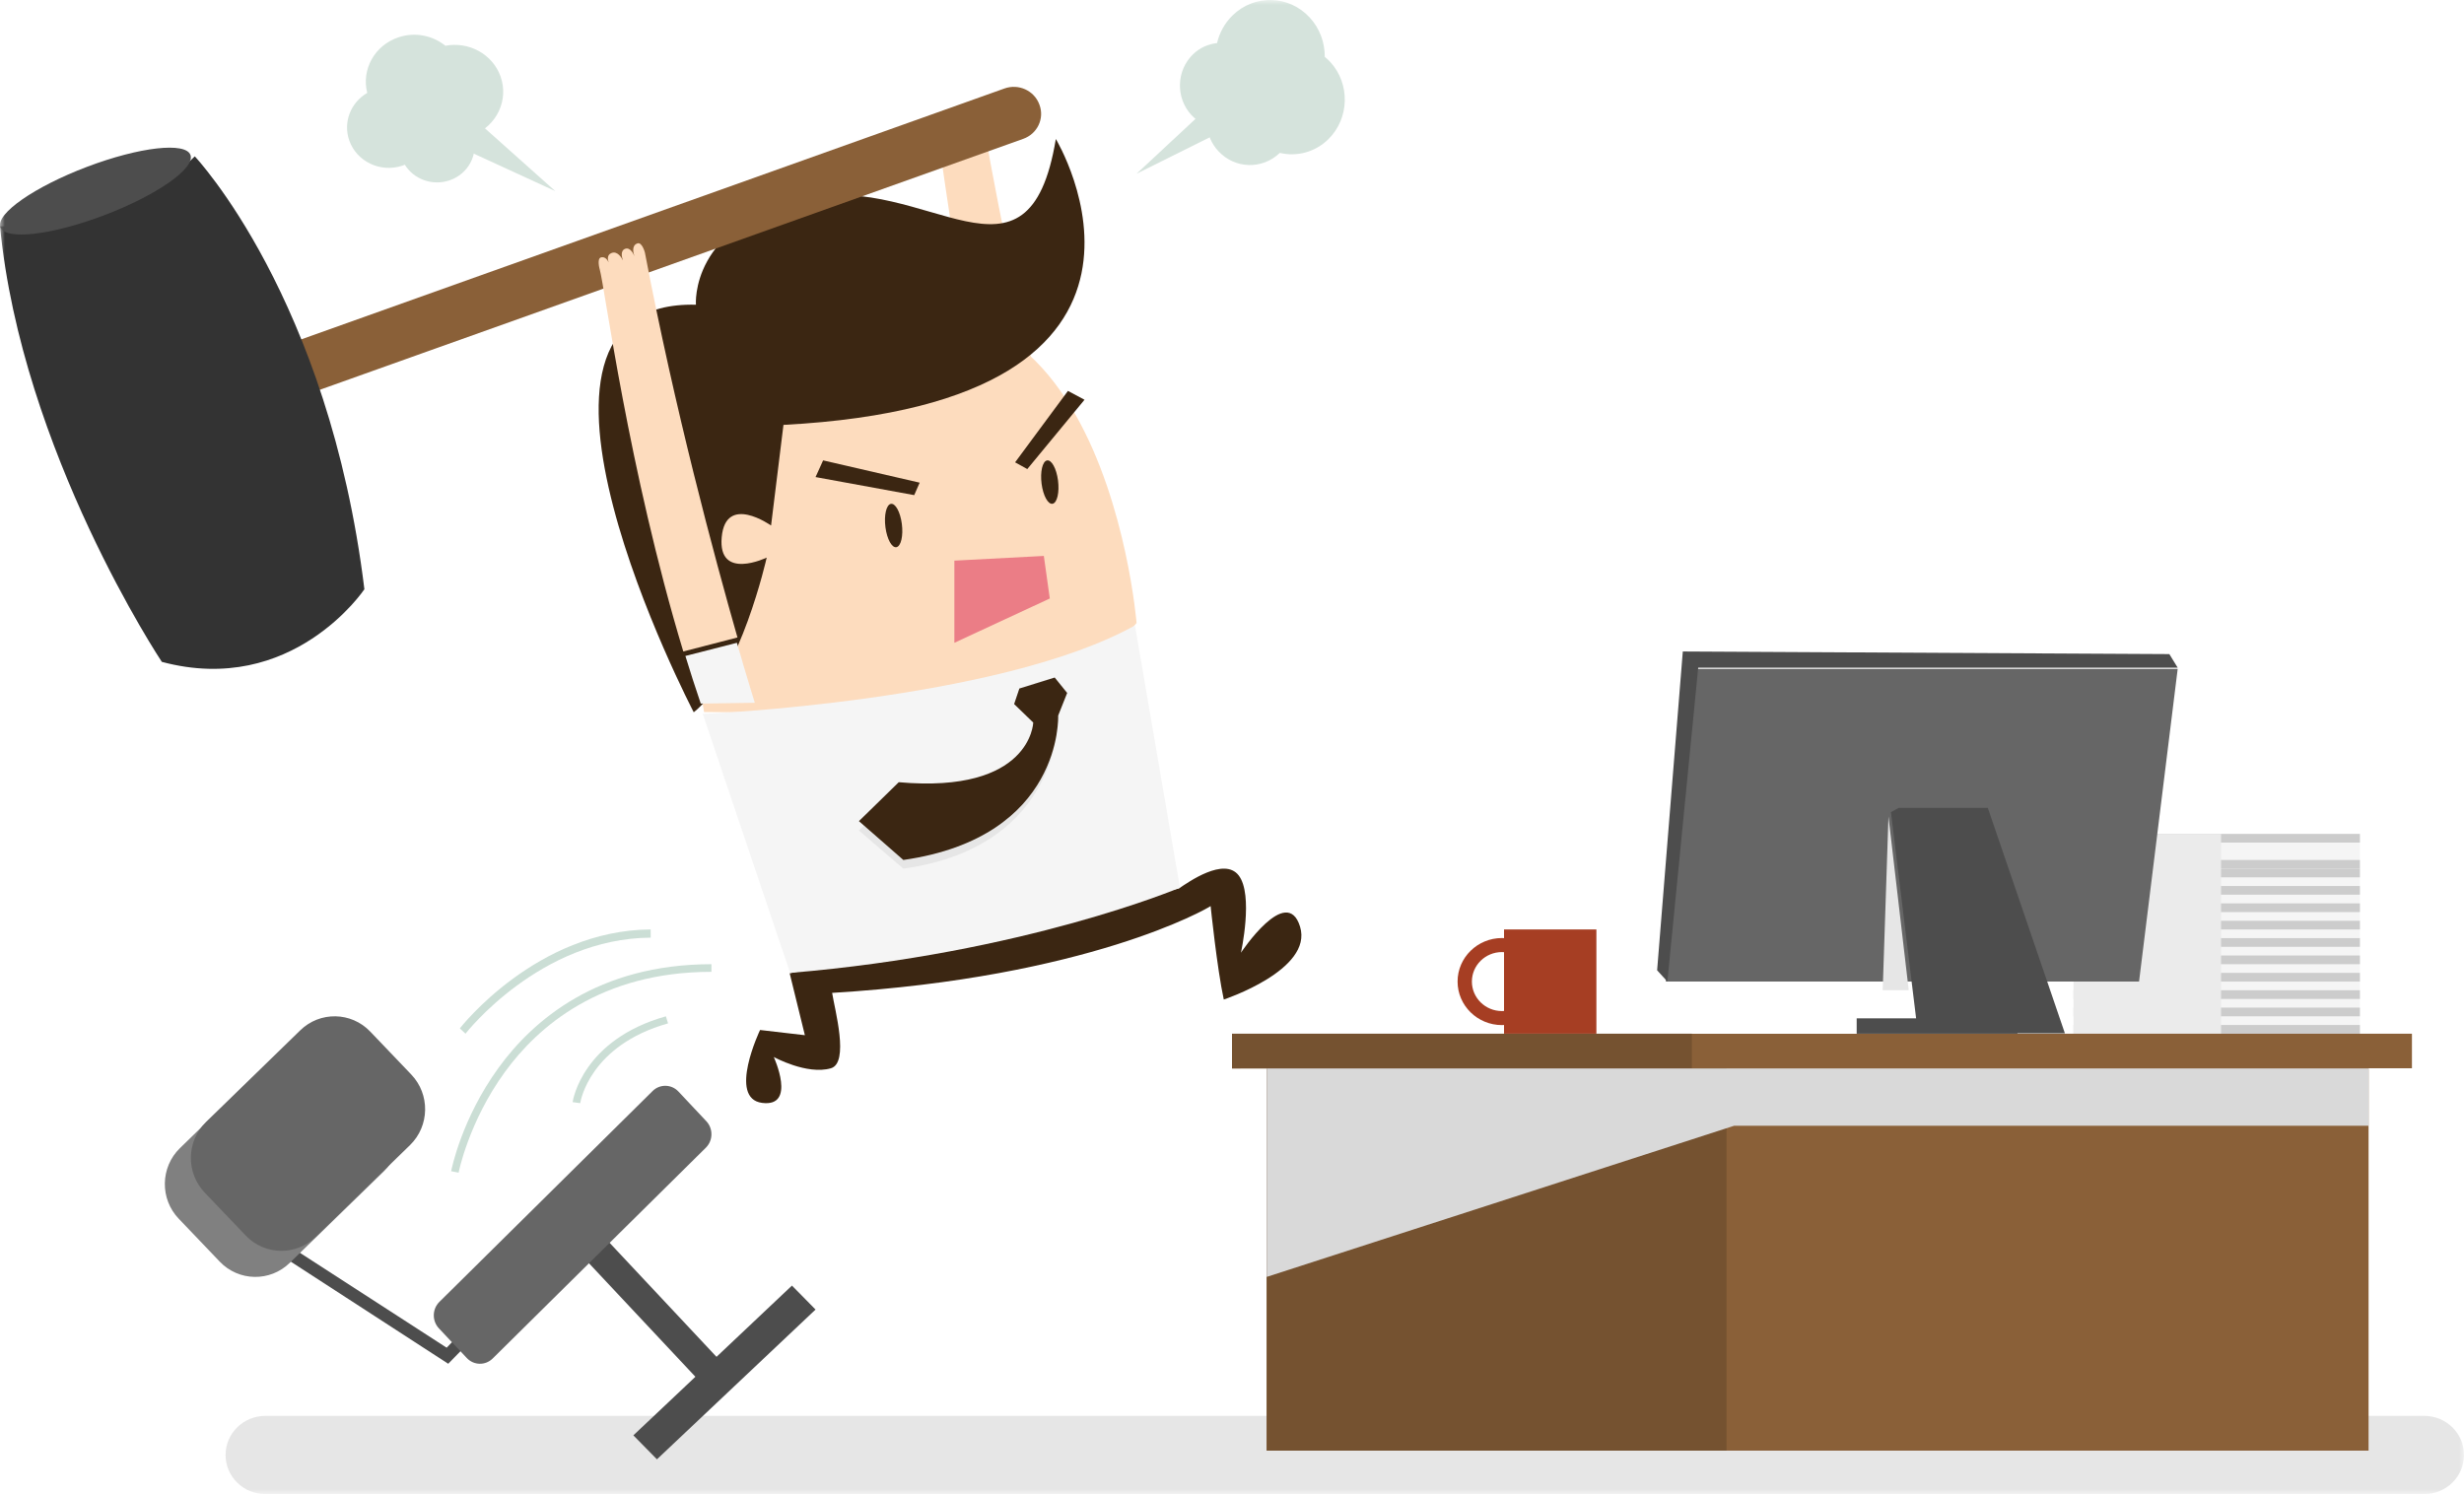 <?xml version="1.0" encoding="UTF-8"?>
<svg width="249px" height="151px" viewBox="0 0 249 151" version="1.1" xmlns="http://www.w3.org/2000/svg" xmlns:xlink="http://www.w3.org/1999/xlink">
    <!-- Generator: Sketch 48.2 (47327) - http://www.bohemiancoding.com/sketch -->
    <title>Group</title>
    <desc>Created with Sketch.</desc>
    <defs>
        <polygon id="path-1" points="0 151 249 151 249 0 0 0"></polygon>
    </defs>
    <g id="Desktop" stroke="none" stroke-width="1" fill="none" fill-rule="evenodd" transform="translate(-174, -603)">
        <g id="Group" transform="translate(174, 603)">
            <g id="Page-1">
                <path d="M148.742,99.204 C148.742,97.56 150.104,96.223 151.779,96.223 C151.85,96.223 151.92,96.228 151.99,96.233 L151.99,102.174 C151.92,102.179 151.85,102.184 151.779,102.184 C150.104,102.184 148.742,100.847 148.742,99.204 M147.296,99.204 C147.296,101.629 149.307,103.603 151.779,103.603 C151.85,103.603 151.92,103.596 151.99,103.592 L151.99,104.471 L161.324,104.471 L161.324,93.936 L151.99,93.936 L151.99,94.815 C151.92,94.811 151.85,94.804 151.779,94.804 C149.307,94.804 147.296,96.778 147.296,99.204" id="Fill-1" fill="#A63E23"></path>
                <mask id="mask-2" fill="white">
                    <use xlink:href="#path-1"></use>
                </mask>
                <g id="Clip-4"></g>
                <polygon id="Fill-3" fill="#F5F5F5" mask="url(#mask-2)" points="209.546 105.349 238.479 105.349 238.479 84.279 209.546 84.279"></polygon>
                <polygon id="Fill-5" fill="#CCCCCC" mask="url(#mask-2)" points="209.546 104.471 238.479 104.471 238.479 103.593 209.546 103.593"></polygon>
                <polygon id="Fill-6" fill="#CCCCCC" mask="url(#mask-2)" points="209.546 102.715 238.479 102.715 238.479 101.837 209.546 101.837"></polygon>
                <polygon id="Fill-7" fill="#CCCCCC" mask="url(#mask-2)" points="209.546 100.959 238.479 100.959 238.479 100.081 209.546 100.081"></polygon>
                <polygon id="Fill-8" fill="#CCCCCC" mask="url(#mask-2)" points="209.546 99.203 238.479 99.203 238.479 98.326 209.546 98.326"></polygon>
                <polygon id="Fill-9" fill="#CCCCCC" mask="url(#mask-2)" points="209.546 97.448 238.479 97.448 238.479 96.57 209.546 96.57"></polygon>
                <polygon id="Fill-10" fill="#CCCCCC" mask="url(#mask-2)" points="209.546 93.936 238.479 93.936 238.479 93.058 209.546 93.058"></polygon>
                <polygon id="Fill-11" fill="#CCCCCC" mask="url(#mask-2)" points="209.546 95.692 238.479 95.692 238.479 94.814 209.546 94.814"></polygon>
                <polygon id="Fill-12" fill="#CCCCCC" mask="url(#mask-2)" points="209.546 92.18 238.479 92.18 238.479 91.302 209.546 91.302"></polygon>
                <polygon id="Fill-13" fill="#CCCCCC" mask="url(#mask-2)" points="209.546 90.424 238.479 90.424 238.479 89.547 209.546 89.547"></polygon>
                <polygon id="Fill-14" fill="#CCCCCC" mask="url(#mask-2)" points="209.546 88.669 238.479 88.669 238.479 87.791 209.546 87.791"></polygon>
                <polygon id="Fill-15" fill="#CCCCCC" mask="url(#mask-2)" points="209.546 87.791 238.479 87.791 238.479 86.913 209.546 86.913"></polygon>
                <polygon id="Fill-16" fill="#CCCCCC" mask="url(#mask-2)" points="209.546 85.157 238.479 85.157 238.479 84.279 209.546 84.279"></polygon>
                <polygon id="Fill-17" fill="#EBEBEB" mask="url(#mask-2)" points="209.546 105.349 224.451 105.349 224.451 84.279 209.546 84.279"></polygon>
                <polygon id="Fill-18" fill="#666666" mask="url(#mask-2)" points="168.338 99.203 216.163 99.203 220.067 67.599 171.461 67.599"></polygon>
                <polygon id="Fill-19" fill="#4D4D4D" mask="url(#mask-2)" points="200.878 81.645 191.888 81.645 191.089 82.075 193.633 102.923 187.627 102.923 187.627 104.471 203.874 104.471 203.874 104.435 208.669 104.432"></polygon>
                <polygon id="Fill-20" fill="#4D4D4D" mask="url(#mask-2)" points="220.067 67.482 219.224 66.107 170.056 65.843 167.461 98.066 168.499 99.203 171.613 67.482"></polygon>
                <polygon id="Fill-21" fill="#E6E6E6" mask="url(#mask-2)" points="190.839 82.523 190.257 100.081 192.887 100.081"></polygon>
                <path d="M22.796,147.049 C22.796,149.231 24.59,151 26.803,151 L244.993,151 C247.206,151 249,149.231 249,147.049 C249,144.868 247.206,143.099 244.993,143.099 L26.803,143.099 C24.59,143.099 22.796,144.868 22.796,147.049" id="Fill-22" fill="#E6E6E6" mask="url(#mask-2)"></path>
                <path d="M182.254,111.494 L179.361,127.587 C179.361,127.587 184.569,123.094 188.62,127.578 C192.671,132.062 179.361,130.792 176.178,130.091 L178.203,116.079 L161.324,118.133 L162.066,114.209 L182.254,111.494 Z" id="Fill-23" fill="#40281C" mask="url(#mask-2)"></path>
                <path d="M164.046,113.25 L159.195,130.282 C159.195,130.282 164.769,124.843 167.917,129.709 C171.064,134.576 155.538,133.288 155.538,133.288 L158.552,118.259 C158.552,118.259 135.331,124.413 134.144,113.308 C147.434,115.083 154.236,114.323 154.236,114.323 L164.046,113.25 Z" id="Fill-24" fill="#40281C" mask="url(#mask-2)"></path>
                <polygon id="Fill-25" fill="#4D4D4D" mask="url(#mask-2)" points="45.296 137.831 49.975 133.032 48.212 133.013 45.138 136.208 25.305 123.381 26.602 120.852 25.485 120.273 23.673 123.807"></polygon>
                <polygon id="Fill-26" fill="#4D4D4D" mask="url(#mask-2)" points="70.687 139.587 72.771 137.521 59.073 122.907 56.989 124.974"></polygon>
                <path d="M49.785,137.301 L71.33,115.994 C72.064,115.268 72.085,114.069 71.377,113.316 L68.558,110.318 C67.85,109.565 66.681,109.543 65.947,110.269 L44.403,131.576 C43.669,132.302 43.647,133.5 44.355,134.253 L47.174,137.252 C47.882,138.005 49.051,138.027 49.785,137.301" id="Fill-27" fill="#666666" mask="url(#mask-2)"></path>
                <polygon id="Fill-28" fill="#4D4D4D" mask="url(#mask-2)" points="66.388 147.488 82.415 132.352 80.031 129.93 64.004 145.066"></polygon>
                <path d="M22.205,127.509 C24.122,129.515 27.288,129.573 29.276,127.638 L38.801,118.368 C40.789,116.433 40.847,113.238 38.93,111.232 L34.784,106.893 C32.868,104.886 29.702,104.828 27.714,106.763 L18.188,116.033 C16.2,117.968 16.142,121.163 18.059,123.169 L22.205,127.509 Z" id="Fill-29" fill="#808080" mask="url(#mask-2)"></path>
                <path d="M24.835,124.875 C26.752,126.881 29.918,126.94 31.906,125.005 L41.432,115.734 C43.42,113.8 43.477,110.605 41.561,108.598 L37.415,104.259 C35.498,102.252 32.332,102.194 30.344,104.129 L20.818,113.399 C18.83,115.334 18.773,118.529 20.689,120.536 L24.835,124.875 Z" id="Fill-30" fill="#666666" mask="url(#mask-2)"></path>
                <polygon id="Fill-31" fill="#8A6038" mask="url(#mask-2)" points="243.739 104.471 243.739 107.965 124.5 107.983 124.5 104.489"></polygon>
                <polygon id="Fill-32" fill="#755230" mask="url(#mask-2)" points="124.5 107.983 170.968 107.983 170.968 104.471 124.5 104.471"></polygon>
                <polygon id="Fill-33" fill="#8A6038" mask="url(#mask-2)" points="128.007 146.61 239.356 146.61 239.356 107.983 128.007 107.983"></polygon>
                <polygon id="Fill-34" fill="#755230" mask="url(#mask-2)" points="128.007 146.61 174.475 146.61 174.475 107.983 128.007 107.983"></polygon>
                <polygon id="Fill-35" fill="#D9D9D9" mask="url(#mask-2)" points="128.007 129.052 175.239 113.777 239.356 113.777 239.356 107.983 128.007 107.983"></polygon>
                <path d="M94.92,12.773 C95.356,12.656 95.643,13.078 95.741,13.414 C95.618,13.106 95.479,12.543 96.001,12.348 C96.603,12.124 97.003,12.84 97.126,13.101 L97.133,13.099 C97.047,12.841 96.865,12.135 97.376,11.953 C97.883,11.772 98.195,12.444 98.297,12.713 C98.201,12.416 98.005,11.621 98.629,11.426 C99.095,11.281 99.358,12.362 99.358,12.362 C103.212,34.677 109.595,57.942 109.595,57.942 L103.88,57.915 C97.56,37.766 95.297,15.918 94.784,13.975 C94.784,13.975 94.5,12.908 94.92,12.773" id="Fill-36" fill="#FDDCBE" mask="url(#mask-2)"></path>
                <path d="M131.379,93.659 C130.038,89.293 125.404,96.287 125.404,96.287 C125.404,96.287 126.7,90.434 125.171,88.469 C123.706,86.587 120.09,89.151 119.133,89.798 L79.802,98.371 L81.337,104.625 L76.809,104.098 C76.809,104.098 73.507,111.017 77.018,111.466 C80.53,111.915 78.194,106.827 78.194,106.827 C78.194,106.827 81.544,108.668 83.964,107.967 C85.85,107.42 84.351,102.017 84.092,100.347 C109.935,98.782 121.983,91.842 122.34,91.574 C122.34,91.574 122.986,97.876 123.67,101.019 C123.67,101.019 132.719,98.025 131.379,93.659" id="Fill-37" fill="#3B2612" mask="url(#mask-2)"></path>
                <path d="M114.856,62.961 C114.856,62.961 111.013,15.341 77.043,37.47 C77.043,37.47 66.992,48.066 71.148,71.961 C108.285,72.564 114.856,62.961 114.856,62.961" id="Fill-38" fill="#FDDCBE" mask="url(#mask-2)"></path>
                <path d="M106.698,14.047 C106.698,14.047 122.778,40.641 79.173,42.942 L77.921,53.111 C77.921,53.111 73.333,49.852 72.932,54.295 C72.531,58.739 77.479,56.356 77.479,56.356 C77.479,56.356 74.828,68.216 70.107,71.988 C70.107,71.988 48.338,30.271 70.327,30.797 C70.327,30.797 69.678,22.633 81.415,20.067 C93.58,17.406 103.921,30.847 106.698,14.047" id="Fill-39" fill="#3B2612" mask="url(#mask-2)"></path>
                <path d="M101.509,8.942 L28.106,35.132 C26.683,35.64 25.951,37.179 26.47,38.57 L26.489,38.621 C27.008,40.012 28.582,40.728 30.005,40.221 L103.408,14.031 C104.831,13.523 105.564,11.984 105.044,10.593 L105.025,10.542 C104.506,9.151 102.932,8.435 101.509,8.942" id="Fill-40" fill="#8A6038" mask="url(#mask-2)"></path>
                <path d="M19.684,15.802 C19.684,15.802 33.221,30.093 36.824,59.552 C36.824,59.552 29.563,70.427 16.354,66.892 C16.354,66.892 2.192,45.615 0,22.86 C0,22.86 11.924,23.673 19.684,15.802" id="Fill-41" fill="#333333" mask="url(#mask-2)"></path>
                <path d="M10.505,21.764 C15.81,19.753 19.725,17.026 19.25,15.672 C18.774,14.319 14.089,14.853 8.784,16.864 C3.479,18.875 -0.436,21.602 0.039,22.955 C0.514,24.309 5.2,23.775 10.505,21.764" id="Fill-42" fill="#4D4D4D" mask="url(#mask-2)"></path>
                <path d="M114.694,63.209 L119.239,89.715 C119.239,89.715 103.49,96.369 79.845,98.326 L71.018,72.157 C71.018,72.157 100.949,70.88 114.694,63.209" id="Fill-43" fill="#F5F5F5" mask="url(#mask-2)"></path>
                <path d="M106.582,68.477 L107.842,70.009 L106.932,72.258 C106.932,72.258 107.46,85.524 91.288,87.791 L86.799,83.935 L90.824,80.07 C104.205,81.236 104.416,72.946 104.416,72.946 L102.484,71.113 L103.013,69.568 L106.582,68.477 Z" id="Fill-44" fill="#E6E6E6" mask="url(#mask-2)"></path>
                <path d="M106.582,68.477 L107.842,70.036 L106.932,72.325 C106.932,72.325 107.46,84.606 91.288,86.913 L86.799,82.989 L90.824,79.055 C104.205,80.242 104.416,73.026 104.416,73.026 L102.484,71.16 L103.013,69.588 L106.582,68.477 Z" id="Fill-45" fill="#3B2612" mask="url(#mask-2)"></path>
                <path d="M41.208,79.92 C41.297,79.915 41.384,79.904 41.466,79.89 C41.386,79.896 41.299,79.906 41.208,79.92" id="Fill-46" fill="#FDDCBE" mask="url(#mask-2)"></path>
                <path d="M61.373,27.215 C61.403,27.303 61.435,27.385 61.466,27.459 C61.441,27.38 61.41,27.298 61.373,27.215" id="Fill-47" fill="#FDDCBE" mask="url(#mask-2)"></path>
                <path d="M69.264,66.296 C69.755,67.905 70.272,69.513 70.816,71.11 L76.278,71.028 C76.278,71.028 75.57,68.781 74.467,64.965 L69.264,66.296 Z" id="Fill-48" fill="#F5F5F5" mask="url(#mask-2)"></path>
                <path d="M65.17,25.518 C65.17,25.518 64.884,24.442 64.418,24.597 C63.795,24.804 64.008,25.596 64.11,25.891 C64.002,25.624 63.675,24.958 63.169,25.149 C62.66,25.341 62.856,26.044 62.948,26.301 L62.942,26.303 C62.812,26.043 62.396,25.335 61.795,25.572 C61.343,25.75 61.398,26.197 61.505,26.511 C61.525,26.556 61.542,26.6 61.556,26.643 C61.539,26.603 61.522,26.559 61.505,26.511 C61.371,26.211 61.097,25.909 60.717,26.018 C60.298,26.162 60.605,27.223 60.605,27.223 C61.112,28.994 63.475,47.379 69.051,65.843 L74.525,64.427 C72.193,56.266 68.183,41.352 65.17,25.518" id="Fill-49" fill="#FDDCBE" mask="url(#mask-2)"></path>
                <path d="M91.135,52.94 C91.293,54.148 91.05,55.205 90.592,55.301 C90.135,55.397 89.636,54.495 89.478,53.287 C89.32,52.079 89.563,51.021 90.02,50.926 C90.478,50.83 90.977,51.732 91.135,52.94" id="Fill-50" fill="#3B2612" mask="url(#mask-2)"></path>
                <path d="M106.917,48.55 C107.075,49.759 106.832,50.816 106.374,50.912 C105.916,51.007 105.417,50.105 105.259,48.897 C105.102,47.689 105.344,46.632 105.802,46.536 C106.26,46.44 106.759,47.342 106.917,48.55" id="Fill-51" fill="#3B2612" mask="url(#mask-2)"></path>
                <polygon id="Fill-52" fill="#3B2612" mask="url(#mask-2)" points="92.386 50.041 82.415 48.216 83.18 46.529 92.937 48.782"></polygon>
                <polygon id="Fill-53" fill="#3B2612" mask="url(#mask-2)" points="103.813 47.407 109.595 40.402 107.923 39.506 102.581 46.726"></polygon>
                <polygon id="Fill-54" fill="#EB7D86" mask="url(#mask-2)" points="96.444 56.662 96.444 64.965 106.088 60.488 105.485 56.186"></polygon>
                <path d="M134.235,14.071 C136.378,11.964 136.461,8.463 134.42,6.252 C134.248,6.066 134.063,5.9 133.874,5.744 C133.884,4.317 133.382,2.884 132.353,1.77 C130.249,-0.511 126.751,-0.599 124.541,1.573 C123.745,2.356 123.229,3.327 122.988,4.354 C122.101,4.451 121.236,4.822 120.541,5.506 C118.864,7.155 118.799,9.894 120.396,11.625 C120.841,12.108 121.372,12.447 121.938,12.669 C122.049,13.611 122.429,14.525 123.112,15.265 C124.787,17.08 127.561,17.157 129.332,15.452 C131.028,15.855 132.881,15.402 134.235,14.071" id="Fill-55" fill="#D5E3DC" mask="url(#mask-2)"></path>
                <polygon id="Fill-56" fill="#D5E3DC" mask="url(#mask-2)" points="123.343 9.657 114.856 17.558 125.377 12.323"></polygon>
                <path d="M35.299,14.208 C36.055,16.34 38.453,17.476 40.655,16.745 C40.742,16.716 40.824,16.68 40.908,16.647 C41.81,18.107 43.671,18.81 45.401,18.236 C47.351,17.588 48.402,15.557 47.793,13.663 C50.187,12.723 51.434,10.129 50.586,7.735 C49.782,5.465 47.376,4.172 45.01,4.625 C43.738,3.594 41.96,3.209 40.276,3.768 C37.855,4.572 36.508,7.028 37.111,9.388 C35.444,10.359 34.643,12.354 35.299,14.208" id="Fill-57" fill="#D5E3DC" mask="url(#mask-2)"></path>
                <polygon id="Fill-58" fill="#D5E3DC" mask="url(#mask-2)" points="46.468 14.881 56.113 19.314 48.246 12.291"></polygon>
                <path d="M46.344,118.517 L45.592,118.37 C45.633,118.157 46.642,113.074 50.385,107.911 C53.847,103.138 60.388,97.448 71.894,97.448 L71.894,98.22 C60.709,98.22 54.36,103.738 51.004,108.367 C47.361,113.392 46.354,118.466 46.344,118.517" id="Fill-59" fill="#CBDED5" mask="url(#mask-2)"></path>
                <path d="M47.041,104.471 L46.468,103.936 C46.545,103.837 54.213,94.015 65.752,93.936 L65.757,94.764 C54.57,94.841 47.115,104.375 47.041,104.471" id="Fill-60" fill="#CBDED5" mask="url(#mask-2)"></path>
                <path d="M58.634,111.494 L57.866,111.388 C57.904,111.132 58.901,105.083 67.292,102.715 L67.511,103.429 C59.618,105.657 58.671,111.257 58.634,111.494" id="Fill-61" fill="#CBDED5" mask="url(#mask-2)"></path>
            </g>
        </g>
    </g>
</svg>